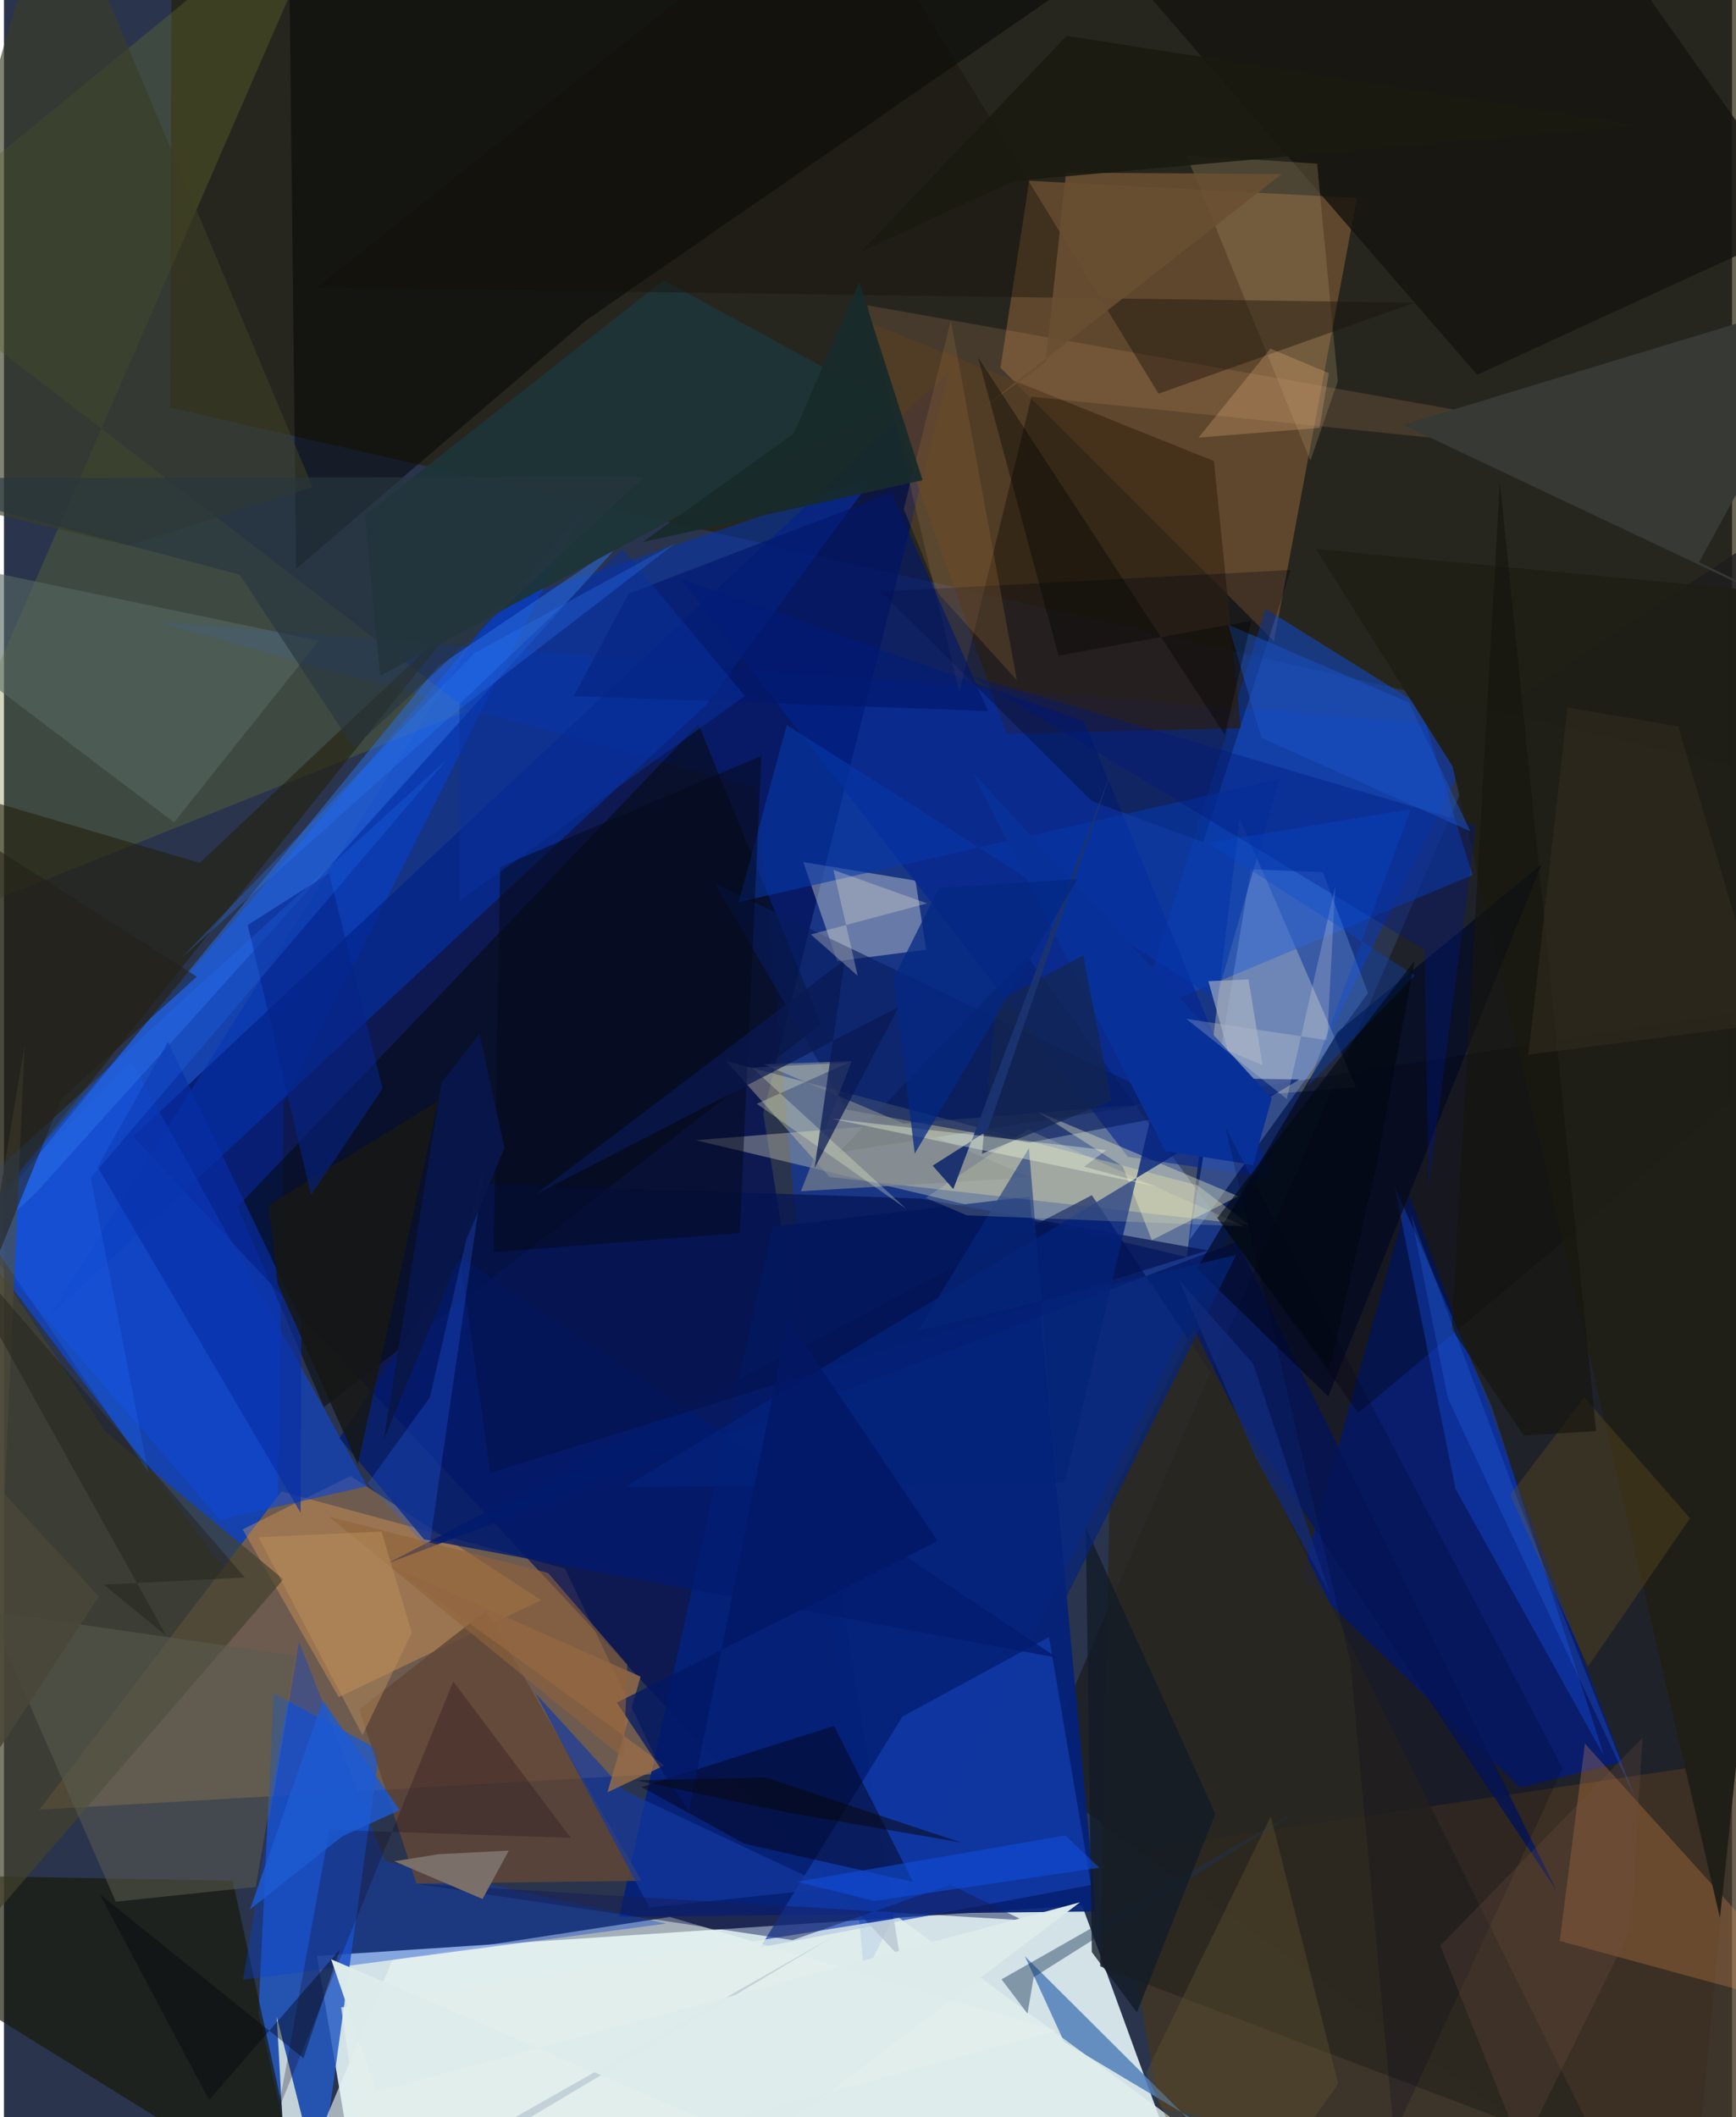 <svg xmlns="http://www.w3.org/2000/svg" width="228" height="278" viewBox="0 0 836 1024"><path fill="#2a344d" d="M0 0h836v1024H0z"/><path fill="#d4e4e9" fill-opacity=".984" d="M151.44 946.022L174.996 1086l403.235-8.987-56.656-155.418z"/><path fill="#0039d5" fill-opacity=".412" d="M73.35 300.648l641.064 51.514-298.24 603.569-51.997-574.53z"/><path fill="#064ef8" fill-opacity=".561" d="M131.422 791.287L-16.897 595.373l296.06-346.746-143.715 284.37z"/><path fill="#26200a" fill-opacity=".694" d="M898 384.342L890.965-62 81.002-8.429l-.532 205.637z"/><path fill="#6d5b50" d="M271.371 758.624l47.603 99.211-301.799 17.416L134.24 721.376z"/><path fill="#1d1c1f" fill-opacity=".737" d="M898 227.564L721.503 344.543 499.262 858.968 815.412 1086z"/><path fill="#000d55" fill-opacity=".671" d="M457.316 179.68L62.533 549.746l370.974 396.976-66.212-408.149z"/><path fill="#dedfbf" fill-opacity=".357" d="M654.155 525.848L597.8 395.845l-25.56 212.192-237.59-56.544z"/><path fill="#ae7641" fill-opacity=".416" d="M614.386 310.079l40.14-214.32-158.562-8.314-13.867 90.44z"/><path fill="#001c85" fill-opacity=".729" d="M782.782 852.257l-49.189 12.33-105.76-101.868 51.84-184.862z"/><path fill="#2459c4" fill-opacity=".831" d="M148.54 1086l-25.425-112.803 7.377-154.173 51.15 27.413z"/><path fill="#04227a" fill-opacity=".933" d="M496.23 578.76l32.047 345.738-230.652 2.592 74.284-333.718z"/><path fill="#060800" fill-opacity=".478" d="M154.82 680.591l240.47-185.298-59.345-144.943-222.922 233.247z"/><path fill="#0535b2" fill-opacity=".553" d="M21.6 637.121l215.763-343.748 182.928-62.167-80.298 109.467z"/><path fill="#423421" fill-opacity=".788" d="M537.034 896.542l311.711-46.54L875.085 1086l-316.16-66.66z"/><path fill="#0f46be" fill-opacity=".6" d="M684.871 340.942l25.586 82.284-161.587 67.693 61.444-196.453z"/><path fill="#707a2b" fill-opacity=".298" d="M-62 458.422L164.177-62-62 123.533 224.693 343.65z"/><path fill="#000007" fill-opacity=".318" d="M655.194 683.369L898 480.378l-494.097 76.961 91.15-94.816z"/><path fill="#d7d2a3" fill-opacity=".38" d="M602.559 592.451l-203.198-23.207-49.982-56.011 228.004 60.045z"/><path fill="#191a08" fill-opacity=".675" d="M110.662 909.68l34.818 158.859-171.464-106.424L-62 906.468z"/><path fill="#143fb0" fill-opacity=".694" d="M365.914 941.85l159.974-30.173-20.325-119.918-70.877 38.48z"/><path fill="#000402" fill-opacity=".498" d="M141.354 275.113l140.448-120.294L558.28-36.519 137.978-21.26z"/><path fill="#ffaf55" fill-opacity=".314" d="M167.666 713.907l-52.206 25.798 46.485 81.135 97.972-46.892z"/><path fill="#f9f6e6" fill-opacity=".353" d="M386.676 416.951l54.296 8.973 5.193 33.422-43.063 5.515z"/><path fill="#3d2914" fill-opacity=".718" d="M585.364 223.002l12.984 129.163-113.374 2.773-71.725-201.117z"/><path fill="#24210c" fill-opacity=".592" d="M221.941 297.36L-31.386 615.459l17.618-230.117 108.52 32.02z"/><path fill="#1047d0" fill-opacity=".624" d="M61.71 513.437l-79.513 79.984 122.307 141.623 71.2-16.2z"/><path fill="#041964" fill-opacity=".82" d="M185.47 756.218l340.815-178.141 224.617 335.962-154.346-313.49z"/><path fill="#e9f4f2" fill-opacity=".639" d="M322.127 927.172l186.794 54.95-378.507 102.925 57.597-137.257z"/><path fill="#5280b9" fill-opacity=".855" d="M493.885 946.153L634.321 1086l-2.748-27.304-118.671-71.049z"/><path fill="#2a6ee1" fill-opacity=".525" d="M209.745 322.514L-39.912 627.727l55.352-50.742 282.35-313.813z"/><path fill="#002492" fill-opacity=".58" d="M522.549 348.903l91.314 221.043-70.114-10.42-216.274-279.557z"/><path fill="#44432d" fill-opacity=".698" d="M135.163 763.85l-85.705-71.013-51.737-78.143L-62 992.597z"/><path fill="#f99c58" fill-opacity=".243" d="M764.82 843.318L898 990.91v-12.516l-145.363-39.616z"/><path fill="#97c0ff" fill-opacity=".263" d="M659.856 480.3l-86.36 119.463 29.671-179.314 34.91 1.385z"/><path fill="#d49e6f" fill-opacity=".176" d="M462.144 334.647l34.963-142.785L898 232.982 417.645 147.66z"/><path fill="#201f17" fill-opacity=".984" d="M700.792 370.703L830.139 927.55 898 290.465l-263.297-24.94z"/><path fill="#16140f" fill-opacity=".82" d="M752.889-62l119.903 169.743-160.126 73.554L501.95-62z"/><path fill="#1c3438" fill-opacity=".929" d="M428.337 195l-109.194-59.468-144.565 113.643 7.415 77.669z"/><path fill="#0740cf" fill-opacity=".376" d="M184.283 900.138l-41.52-106.06-27.12 163.446 204.823-27.159z"/><path fill="#634736" fill-opacity=".824" d="M233.207 779.08l-61.322 47.643 27.652 84.328 108.88-1.386z"/><path fill="#021b6f" fill-opacity=".784" d="M203.205 744.522l306.128 57.226-288.48-193.606-58.555 87.385z"/><path fill="#040015" fill-opacity=".463" d="M358.378 891.83l81.41 18.358-38.248-75.435-93.122 29.56z"/><path fill="#1556eb" fill-opacity=".345" d="M719.86 680.619l54.235 168.705-71.859-129.201-29.57-146.571z"/><path fill="#3a3d25" fill-opacity=".639" d="M59.7 263.812l89.604-28.244L24.531-62-62 234.88z"/><path fill="#2b271f" fill-opacity=".831" d="M774.479 1043.787L575.47 642.363l-40.592 83.444-4.556 225.248z"/><path fill="#000016" fill-opacity=".306" d="M526.348 387.47l53.79 19.886L622.56 275.69l-198.377 10.413z"/><path fill="#031351" fill-opacity=".71" d="M443.278 579.672l-227.676-7.546 19.646 140.28 347.21-107.62z"/><path fill="#373a35" fill-opacity=".996" d="M892.31 140.065l-72.26 131.839L898 310.045l-221.127-104.57z"/><path fill="#081d5f" fill-opacity=".616" d="M574.46 537.662l-78.634 15.01-88.341-16.036-63.52-109.369z"/><path fill="#000823" fill-opacity=".675" d="M640.659 675.397l-63.584-61.866 68.164-114.443 98.577-81.01z"/><path fill="#fcf9c4" fill-opacity=".357" d="M597.07 578.572L555.3 599.82l-14.072-35.68-41.32-26.52z"/><path fill="#566761" fill-opacity=".6" d="M-62 265.09l214.36 44.797-70.07 87.86-88.967-67.38z"/><path fill="#0638a9" fill-opacity=".596" d="M378.709 350.655l-23.252 85.63 261.632-59.475-30.623 106.412z"/><path fill="#a08a62" fill-opacity=".314" d="M632.026 222.785l13.25-38.416-10-105.213-63.215-4.085z"/><path fill="#03227a" fill-opacity=".78" d="M300.434 719.223l212.788-2.107 46.114-196.032 67.313 1.032z"/><path fill="#e1eeec" fill-opacity=".792" d="M433.143 927.65l-270.035 43.262L180.073 1086l450.244-13.535z"/><path fill="#5a5b4e" fill-opacity=".537" d="M54.086 919.77L-7.297 779.271l148.196 21.52-19.064 111.849z"/><path fill="#141109" fill-opacity=".408" d="M404.28-62L151.26 139.062l531.278 7.313L558.562 190.4z"/><path fill="#04091a" fill-opacity=".518" d="M366.428 365.608l-126.372 53.647-3.176 186.373 119.082-9.315z"/><path fill="#1439a3" fill-opacity=".671" d="M312.298 922.647l-55.144-103.62 43.008 47.029 100.11 47.124z"/><path fill="#02176b" fill-opacity=".655" d="M302.197 287.13l127.158-48.839L476.1 343.913l-200.462-7.23z"/><path fill="#c3d2d8" d="M401.18 936.67L138.154 1086l-6.186-110.65 26.653 106.002z"/><path fill="#81888d" fill-opacity=".635" d="M496.915 569.505l-111.37 6.644 24.604-62.937-42.63 1.547z"/><path fill="#f2fad3" fill-opacity=".286" d="M361.872 516.342l46.701-2.385-44.372 19.9 72.422 50.928z"/><path fill="#160714" fill-opacity=".255" d="M132.604 1020.841l84.754-207.578 56.866 75.642-116.75-3.88z"/><path fill="#2866f9" fill-opacity=".263" d="M205.618 749.506l28.248-194.467-27.81 120.851-30.118 41.56z"/><path fill="#082ea6" fill-opacity=".643" d="M143.512 731.685L45.285 564.41l34.066-60.552 64.51 134.907z"/><path fill="#131c55" fill-opacity=".482" d="M492.928 928.767l-293.416-17.698 182.018 27.314 76.264-26.864z"/><path fill="#5a4a1c" fill-opacity=".412" d="M766.306 806.116l-37.668-83.074 35.829-47.193 51.218 58.467z"/><path fill="#193557" fill-opacity=".431" d="M482.599 957.336l143.217-81.523-127.675 80.52-2.985 17.609z"/><path fill="#091852" fill-opacity=".722" d="M406.716 464.257L257.272 577.652l175.437-90.544-40.558 77.914z"/><path fill="#073199" d="M561.805 556.741l42.546 6.692 8.964-32.224-144.682-157.605z"/><path fill="#976d4a" fill-opacity=".812" d="M307.991 810.925l-120.818-53.523 132.305 96.494-27.544 12.972z"/><path fill="#121b26" fill-opacity=".765" d="M523.353 738.639l62.649 138.66-37.887 96.035-21.838-29.16z"/><path fill="#001a7c" fill-opacity=".38" d="M712.22 399.17l-244.687-72.344 219.67 132.52 1.983 115.04z"/><path fill="#052578" fill-opacity=".714" d="M442.266 643.513l153.84-36.556-82.354 166.017-17.888-217.638z"/><path fill="#171815" fill-opacity=".863" d="M128.137 582.888l82.006-50.453-38.967 175.733-38.758-87.042z"/><path fill="#000020" fill-opacity=".212" d="M590.938 545.46l60.414 258.17 21.147 228.761 81.55-177.202z"/><path fill="#605230" fill-opacity=".392" d="M590.283 1086l55.23-78.16-32.658-129.325-60.425 124.177z"/><path fill="#ffffba" fill-opacity=".165" d="M465.876 587.837l-20.003-8.486 49.372-33.02 104.915 46.812z"/><path fill="#062487" fill-opacity=".576" d="M183.114 526.426l-34.575 51.599-30.624-130.602 39.39-25.07z"/><path fill="#494738" fill-opacity=".867" d="M.32 722.662l9.692-217.348L-62 936.948l107.931-164.75z"/><path fill="#fbf9e9" fill-opacity=".208" d="M640.117 503.137l-68.088-10.34 48.563 38.711L644.037 428.7z"/><path fill="#15254f" fill-opacity=".702" d="M522.135 462.037l13.619 70.277-62.585 25.697 6.752-73.363z"/><path fill="#7c706a" fill-opacity=".996" d="M188.854 900.24l21.427-3.422 33.941-1.74-12.691 23.4z"/><path fill="#6a4f32" fill-opacity=".89" d="M513.806 83.521l104.332.65-144.905 113.444 30.71-22.413z"/><path fill="#27363e" fill-opacity=".643" d="M309.63 230.732L169.32 361.718 114 277.908l-176-46.649z"/><path fill="#1a52c3" fill-opacity=".518" d="M592.28 302.159l87.427 37.662 29.667 62.225-101.07-45.224z"/><path fill="#114fdc" fill-opacity=".565" d="M529.921 903.362l-16.425-15.629-129.708 22.405 37.272 9.29z"/><path fill="#1d5bd1" fill-opacity=".82" d="M154.243 822.598L119.04 923.516l44.52-35.281 27.902-12.765z"/><path fill="#92693b" fill-opacity=".286" d="M490.02 329.003L458.08 154.98l-22.798 91.262 16.865 40.987z"/><path fill="#00050e" fill-opacity=".408" d="M162.453 943.017l-17.568 52.46-98.515-79.291 52.876 99.48z"/><path fill="#eee9d3" fill-opacity=".294" d="M446.541 436.937l-56.2 15.02 22.657 19.982-11.71-51.192z"/><path fill="#211f18" fill-opacity=".459" d="M78.488 791.099l-30.206-24.637 68.258-3.486-151.294-175.468z"/><path fill="#fdc087" fill-opacity=".239" d="M612.66 168.628l28.3 11.85-4.559 26.473-58.482 4.683z"/><path fill="#16160e" fill-opacity=".663" d="M735.206 694.307l-34.84-51.48 23.328-409.811 46.57 459.14z"/><path fill="#2575ff" fill-opacity=".227" d="M41.973 569.723l27.8 142.156-89.653-131.166 234.118-213.28z"/><path fill="#112c7b" fill-opacity=".722" d="M641.252 770.391l-36.928-110.79-35.797-40.366 37.198 86.063z"/><path fill="#ddebea" fill-opacity=".984" d="M520.556 920.08l-340.473 91.537-21.81-63.978 208.002 89.227z"/><path fill="#021764" fill-opacity=".729" d="M451.792 745.327l-155.296 78.18 34.926 52.582 47.777-238.007z"/><path fill="#000500" fill-opacity=".373" d="M510.165 317.072L471.27 172.945 590.616 355.42l12.874-55.157z"/><path fill="#191911" fill-opacity=".878" d="M514.065 17.33l-99.126 104.157 73.229-33.896L789.887 60.48z"/><path fill="#091649" fill-opacity=".976" d="M230.111 499.943l-18.513 23.83-27.826 172.414 58.328-141.06z"/><path fill="#231f16" fill-opacity=".549" d="M93.305 472.378l-65.438 58.988L-62 753.503V373.368z"/><path fill="#172a2b" fill-opacity=".925" d="M413.677 136.406l30.747 95.853-135.56 29.981 73.298-52.64z"/><path fill="#352d20" fill-opacity=".518" d="M809.915 351.325l42.611 143.822-115.069 14.982 18.987-167.869z"/><path fill="#adb6c5" fill-opacity=".627" d="M582.658 474.578l19.43-.868 6.777 41.4-16.709-6.84z"/><path fill="#0548d1" fill-opacity=".322" d="M682.567 471.811l-51.832 53.556 49.895-134.05-97.946 16.329z"/><path fill="#08329e" fill-opacity=".498" d="M358.445 336.647l-137.956 99.009-.13-95.125 78.743-75.052z"/><path fill="#2b79fe" fill-opacity=".294" d="M227.422 315.981L86.007 463.12l131.227-117.574L324.683 262.8z"/><path fill="#90633b" fill-opacity=".6" d="M299.773 850.347L157.262 733.583l105.957 27.179 38.328 44.355z"/><path fill="#1b326f" fill-opacity=".984" d="M536.203 371.776l-76.934 203.337-9.996-11.326 26.573-16.874z"/><path fill="#09080f" fill-opacity=".533" d="M368.652 859.77l-62.9 1.297 72.315 15.419 84.901 14.65z"/><path fill="#c0935c" fill-opacity=".451" d="M197.306 789.696l-14.665-48.939-59.454 2.774 50.259 95.69z"/><path fill="#755244" fill-opacity=".239" d="M734.422 1039.734l-39.557-98.675 97.828-100.564-5.583 92.332z"/><path fill="#f8ffe2" fill-opacity=".353" d="M558.472 574.026l-158-32.93 132.802 15.18-10.712 8.01z"/><path fill="#3176ff" fill-opacity=".22" d="M698.534 676.26l-17.84-88.733 51.865 138.418 57.085 144.8z"/><path fill="#01070e" fill-opacity=".588" d="M663.905 563.967l-22.777 98.402-54.137-73.3 95.45-124.42z"/><path fill="#032783" fill-opacity=".741" d="M452.283 429.445l-21.846 43.706 10.16 84.815 78.782-132.8z"/></svg>